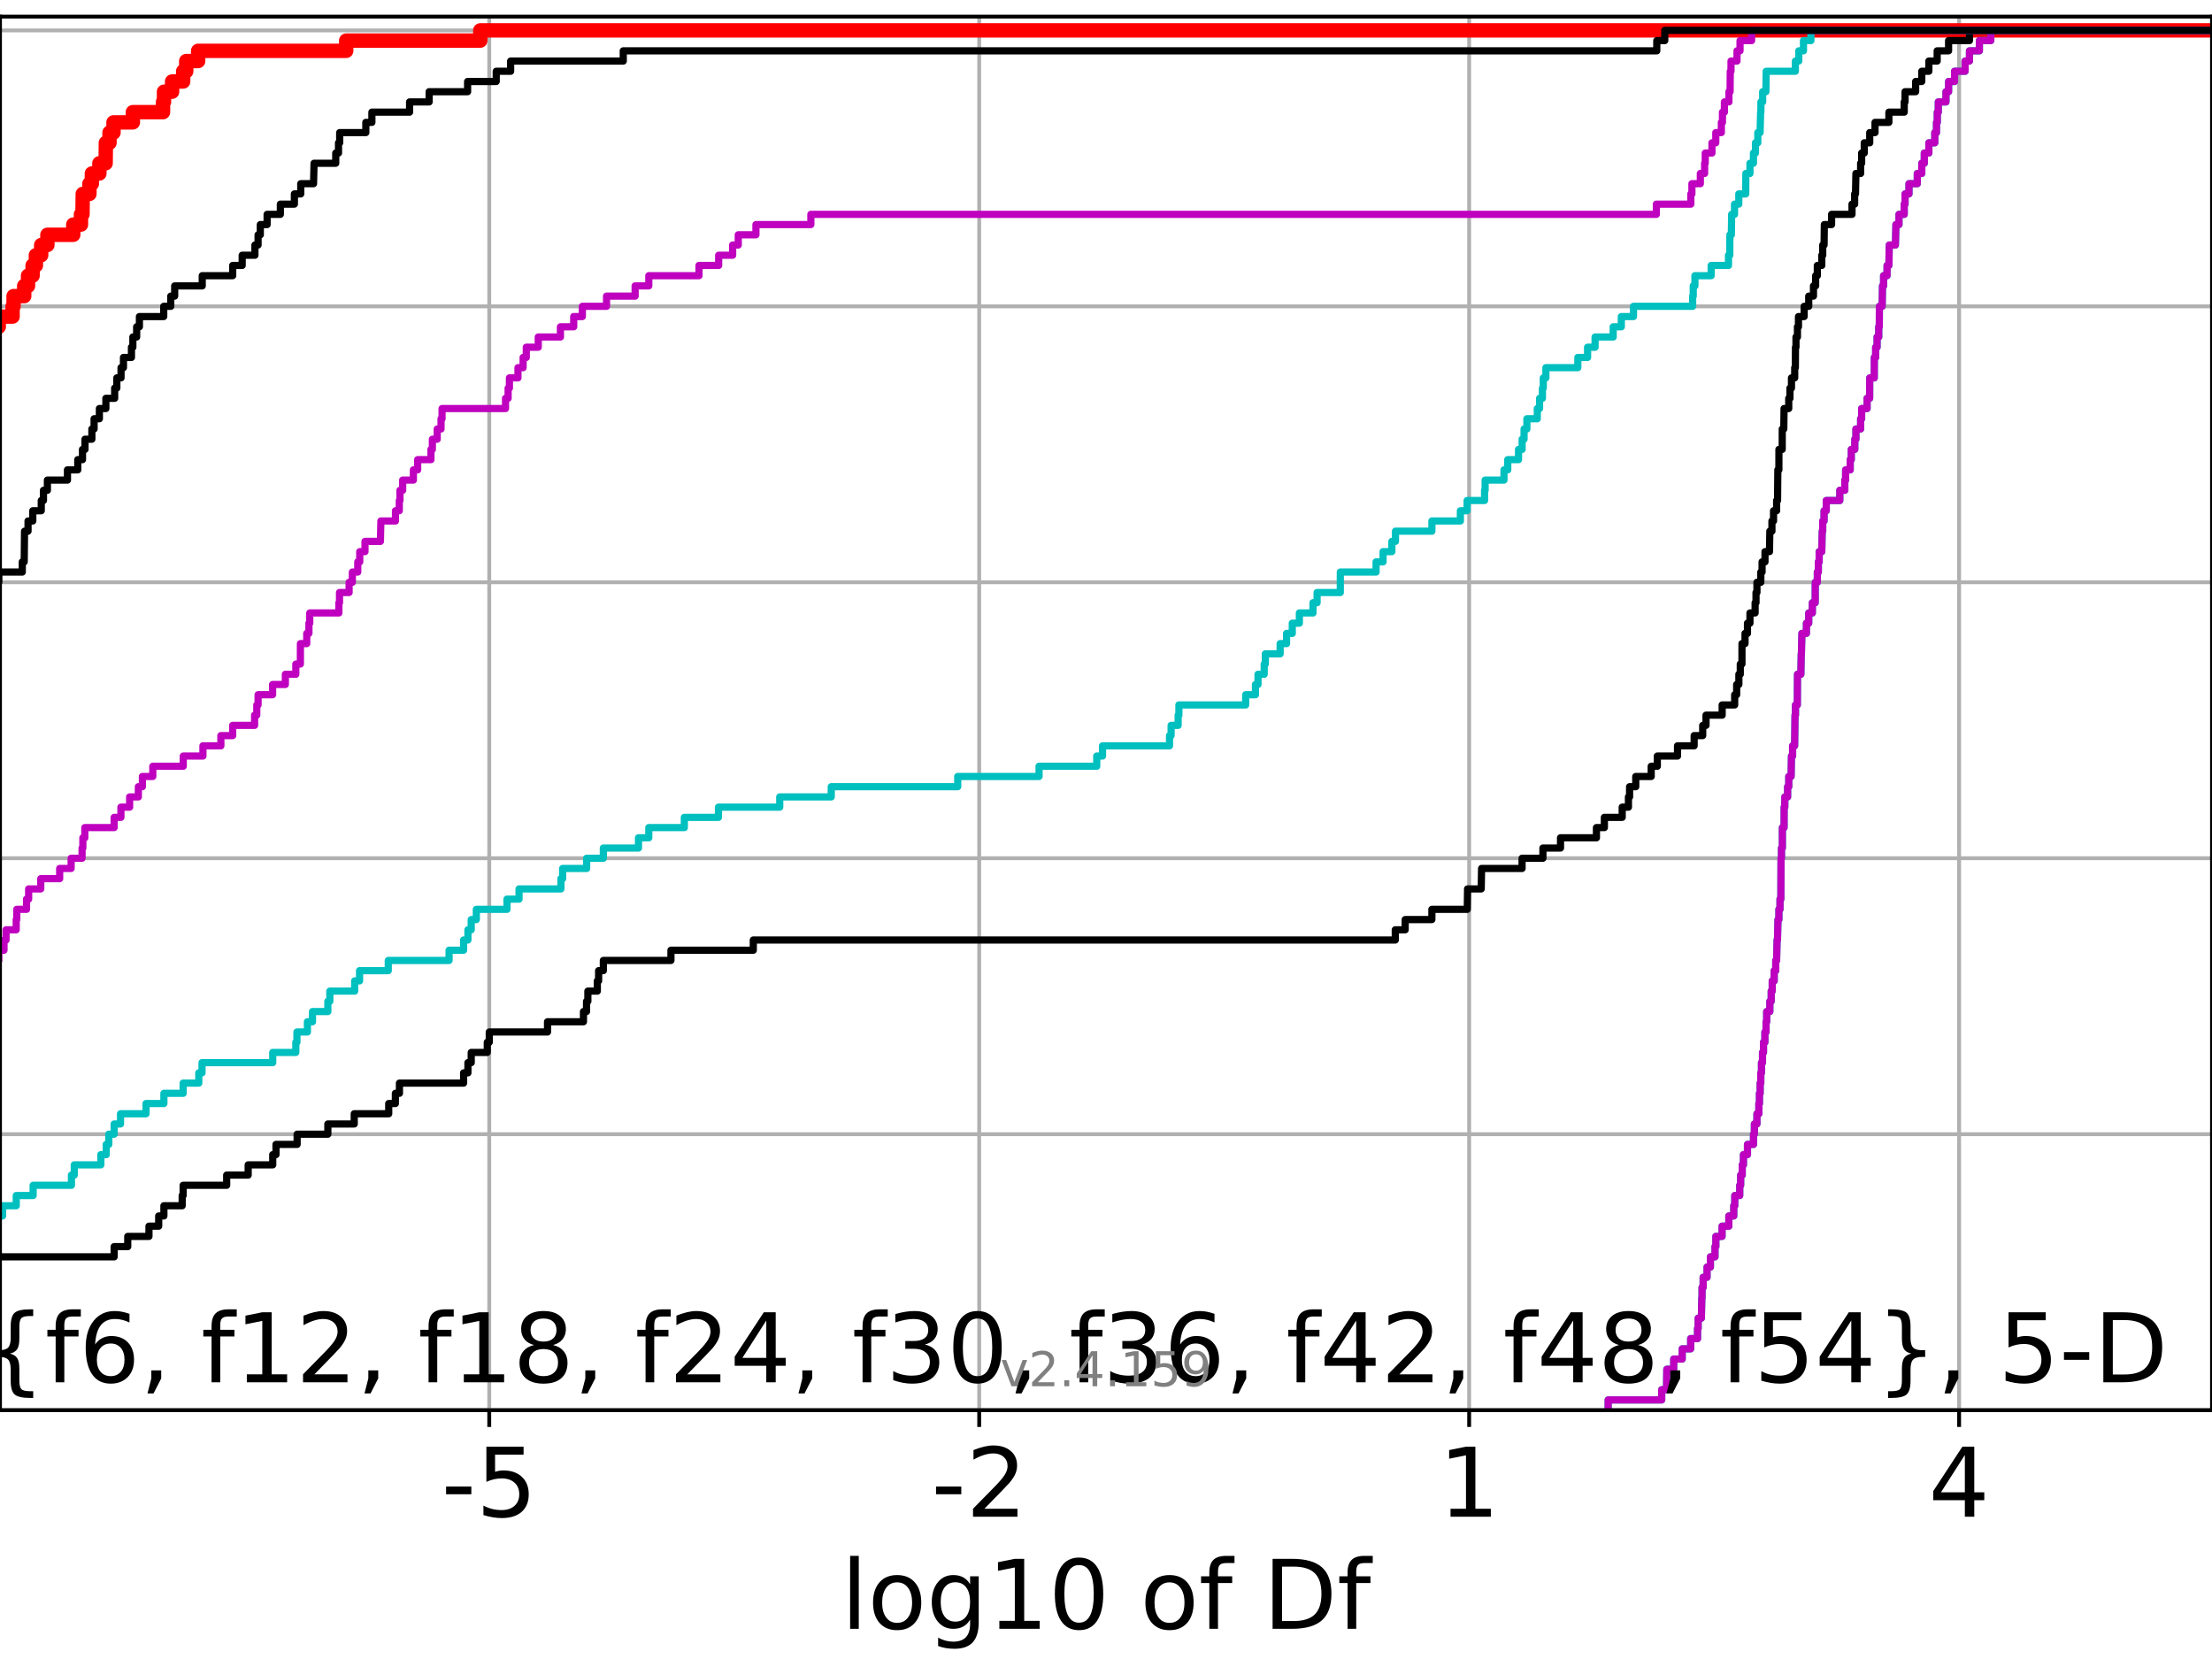 <?xml version="1.0" encoding="utf-8" standalone="no"?>
<!DOCTYPE svg PUBLIC "-//W3C//DTD SVG 1.1//EN"
  "http://www.w3.org/Graphics/SVG/1.1/DTD/svg11.dtd">
<!-- Created with matplotlib (https://matplotlib.org/) -->
<svg height="345.6pt" version="1.1" viewBox="0 0 460.8 345.6" width="460.8pt" xmlns="http://www.w3.org/2000/svg" xmlns:xlink="http://www.w3.org/1999/xlink">
 <defs>
  <style type="text/css">*{stroke-linecap:butt;stroke-linejoin:round;}</style>
 </defs>
 <g id="figure_1">
  <g id="patch_1">
   <path d="M 0 345.6 
L 460.8 345.6 
L 460.8 0 
L 0 0 
z
" style="fill:#ffffff;"/>
  </g>
  <g id="axes_1">
   <g id="patch_2">
    <path d="M 0 293.76 
L 460.8 293.76 
L 460.8 3.456 
L 0 3.456 
z
" style="fill:#ffffff;"/>
   </g>
   <g id="matplotlib.axis_1">
    <g id="xtick_1">
     <g id="line2d_1">
      <path clip-path="url(#p17f5e06ab0)" d="M 101.919 293.76 
L 101.919 3.456 
" style="fill:none;stroke:#b0b0b0;stroke-linecap:square;stroke-width:0.8;"/>
     </g>
     <g id="line2d_2">
      <defs>
       <path d="M 0 0 
L 0 3.5 
" id="m95b7e7ef75" style="stroke:#000000;stroke-width:0.8;"/>
      </defs>
      <g>
       <use style="stroke:#000000;stroke-width:0.8;" x="101.919" xlink:href="#m95b7e7ef75" y="293.76"/>
      </g>
     </g>
     <g id="text_1">
      <!-- -5 -->
      <g transform="translate(91.949 315.957)scale(0.2 -0.2)">
       <defs>
        <path d="M 4.891 31.391 
L 31.203 31.391 
L 31.203 23.391 
L 4.891 23.391 
z
" id="DejaVuSans-45"/>
        <path d="M 10.797 72.906 
L 49.516 72.906 
L 49.516 64.594 
L 19.828 64.594 
L 19.828 46.734 
Q 21.969 47.469 24.109 47.828 
Q 26.266 48.188 28.422 48.188 
Q 40.625 48.188 47.75 41.5 
Q 54.891 34.812 54.891 23.391 
Q 54.891 11.625 47.562 5.094 
Q 40.234 -1.422 26.906 -1.422 
Q 22.312 -1.422 17.547 -0.641 
Q 12.797 0.141 7.719 1.703 
L 7.719 11.625 
Q 12.109 9.234 16.797 8.062 
Q 21.484 6.891 26.703 6.891 
Q 35.156 6.891 40.078 11.328 
Q 45.016 15.766 45.016 23.391 
Q 45.016 31 40.078 35.438 
Q 35.156 39.891 26.703 39.891 
Q 22.75 39.891 18.812 39.016 
Q 14.891 38.141 10.797 36.281 
z
" id="DejaVuSans-53"/>
       </defs>
       <use xlink:href="#DejaVuSans-45"/>
       <use x="36.084" xlink:href="#DejaVuSans-53"/>
      </g>
     </g>
    </g>
    <g id="xtick_2">
     <g id="line2d_3">
      <path clip-path="url(#p17f5e06ab0)" d="M 203.986 293.76 
L 203.986 3.456 
" style="fill:none;stroke:#b0b0b0;stroke-linecap:square;stroke-width:0.8;"/>
     </g>
     <g id="line2d_4">
      <g>
       <use style="stroke:#000000;stroke-width:0.8;" x="203.986" xlink:href="#m95b7e7ef75" y="293.76"/>
      </g>
     </g>
     <g id="text_2">
      <!-- -2 -->
      <g transform="translate(194.016 315.957)scale(0.2 -0.2)">
       <defs>
        <path d="M 19.188 8.297 
L 53.609 8.297 
L 53.609 0 
L 7.328 0 
L 7.328 8.297 
Q 12.938 14.109 22.625 23.891 
Q 32.328 33.688 34.812 36.531 
Q 39.547 41.844 41.422 45.531 
Q 43.312 49.219 43.312 52.781 
Q 43.312 58.594 39.234 62.25 
Q 35.156 65.922 28.609 65.922 
Q 23.969 65.922 18.812 64.312 
Q 13.672 62.703 7.812 59.422 
L 7.812 69.391 
Q 13.766 71.781 18.938 73 
Q 24.125 74.219 28.422 74.219 
Q 39.75 74.219 46.484 68.547 
Q 53.219 62.891 53.219 53.422 
Q 53.219 48.922 51.531 44.891 
Q 49.859 40.875 45.406 35.406 
Q 44.188 33.984 37.641 27.219 
Q 31.109 20.453 19.188 8.297 
z
" id="DejaVuSans-50"/>
       </defs>
       <use xlink:href="#DejaVuSans-45"/>
       <use x="36.084" xlink:href="#DejaVuSans-50"/>
      </g>
     </g>
    </g>
    <g id="xtick_3">
     <g id="line2d_5">
      <path clip-path="url(#p17f5e06ab0)" d="M 306.052 293.76 
L 306.052 3.456 
" style="fill:none;stroke:#b0b0b0;stroke-linecap:square;stroke-width:0.8;"/>
     </g>
     <g id="line2d_6">
      <g>
       <use style="stroke:#000000;stroke-width:0.8;" x="306.052" xlink:href="#m95b7e7ef75" y="293.76"/>
      </g>
     </g>
     <g id="text_3">
      <!-- 1 -->
      <g transform="translate(299.69 315.957)scale(0.2 -0.2)">
       <defs>
        <path d="M 12.406 8.297 
L 28.516 8.297 
L 28.516 63.922 
L 10.984 60.406 
L 10.984 69.391 
L 28.422 72.906 
L 38.281 72.906 
L 38.281 8.297 
L 54.391 8.297 
L 54.391 0 
L 12.406 0 
z
" id="DejaVuSans-49"/>
       </defs>
       <use xlink:href="#DejaVuSans-49"/>
      </g>
     </g>
    </g>
    <g id="xtick_4">
     <g id="line2d_7">
      <path clip-path="url(#p17f5e06ab0)" d="M 408.119 293.76 
L 408.119 3.456 
" style="fill:none;stroke:#b0b0b0;stroke-linecap:square;stroke-width:0.8;"/>
     </g>
     <g id="line2d_8">
      <g>
       <use style="stroke:#000000;stroke-width:0.8;" x="408.119" xlink:href="#m95b7e7ef75" y="293.76"/>
      </g>
     </g>
     <g id="text_4">
      <!-- 4 -->
      <g transform="translate(401.756 315.957)scale(0.2 -0.2)">
       <defs>
        <path d="M 37.797 64.312 
L 12.891 25.391 
L 37.797 25.391 
z
M 35.203 72.906 
L 47.609 72.906 
L 47.609 25.391 
L 58.016 25.391 
L 58.016 17.188 
L 47.609 17.188 
L 47.609 0 
L 37.797 0 
L 37.797 17.188 
L 4.891 17.188 
L 4.891 26.703 
z
" id="DejaVuSans-52"/>
       </defs>
       <use xlink:href="#DejaVuSans-52"/>
      </g>
     </g>
    </g>
    <g id="text_5">
     <!-- log10 of Df -->
     <g transform="translate(175.214 339.313)scale(0.2 -0.2)">
      <defs>
       <path d="M 9.422 75.984 
L 18.406 75.984 
L 18.406 0 
L 9.422 0 
z
" id="DejaVuSans-108"/>
       <path d="M 30.609 48.391 
Q 23.391 48.391 19.188 42.75 
Q 14.984 37.109 14.984 27.297 
Q 14.984 17.484 19.156 11.844 
Q 23.344 6.203 30.609 6.203 
Q 37.797 6.203 41.984 11.859 
Q 46.188 17.531 46.188 27.297 
Q 46.188 37.016 41.984 42.703 
Q 37.797 48.391 30.609 48.391 
z
M 30.609 56 
Q 42.328 56 49.016 48.375 
Q 55.719 40.766 55.719 27.297 
Q 55.719 13.875 49.016 6.219 
Q 42.328 -1.422 30.609 -1.422 
Q 18.844 -1.422 12.172 6.219 
Q 5.516 13.875 5.516 27.297 
Q 5.516 40.766 12.172 48.375 
Q 18.844 56 30.609 56 
z
" id="DejaVuSans-111"/>
       <path d="M 45.406 27.984 
Q 45.406 37.75 41.375 43.109 
Q 37.359 48.484 30.078 48.484 
Q 22.859 48.484 18.828 43.109 
Q 14.797 37.75 14.797 27.984 
Q 14.797 18.266 18.828 12.891 
Q 22.859 7.516 30.078 7.516 
Q 37.359 7.516 41.375 12.891 
Q 45.406 18.266 45.406 27.984 
z
M 54.391 6.781 
Q 54.391 -7.172 48.188 -13.984 
Q 42 -20.797 29.203 -20.797 
Q 24.469 -20.797 20.266 -20.094 
Q 16.062 -19.391 12.109 -17.922 
L 12.109 -9.188 
Q 16.062 -11.328 19.922 -12.344 
Q 23.781 -13.375 27.781 -13.375 
Q 36.625 -13.375 41.016 -8.766 
Q 45.406 -4.156 45.406 5.172 
L 45.406 9.625 
Q 42.625 4.781 38.281 2.391 
Q 33.938 0 27.875 0 
Q 17.828 0 11.672 7.656 
Q 5.516 15.328 5.516 27.984 
Q 5.516 40.672 11.672 48.328 
Q 17.828 56 27.875 56 
Q 33.938 56 38.281 53.609 
Q 42.625 51.219 45.406 46.391 
L 45.406 54.688 
L 54.391 54.688 
z
" id="DejaVuSans-103"/>
       <path d="M 31.781 66.406 
Q 24.172 66.406 20.328 58.906 
Q 16.5 51.422 16.5 36.375 
Q 16.5 21.391 20.328 13.891 
Q 24.172 6.391 31.781 6.391 
Q 39.453 6.391 43.281 13.891 
Q 47.125 21.391 47.125 36.375 
Q 47.125 51.422 43.281 58.906 
Q 39.453 66.406 31.781 66.406 
z
M 31.781 74.219 
Q 44.047 74.219 50.516 64.516 
Q 56.984 54.828 56.984 36.375 
Q 56.984 17.969 50.516 8.266 
Q 44.047 -1.422 31.781 -1.422 
Q 19.531 -1.422 13.062 8.266 
Q 6.594 17.969 6.594 36.375 
Q 6.594 54.828 13.062 64.516 
Q 19.531 74.219 31.781 74.219 
z
" id="DejaVuSans-48"/>
       <path id="DejaVuSans-32"/>
       <path d="M 37.109 75.984 
L 37.109 68.5 
L 28.516 68.5 
Q 23.688 68.5 21.797 66.547 
Q 19.922 64.594 19.922 59.516 
L 19.922 54.688 
L 34.719 54.688 
L 34.719 47.703 
L 19.922 47.703 
L 19.922 0 
L 10.891 0 
L 10.891 47.703 
L 2.297 47.703 
L 2.297 54.688 
L 10.891 54.688 
L 10.891 58.5 
Q 10.891 67.625 15.141 71.797 
Q 19.391 75.984 28.609 75.984 
z
" id="DejaVuSans-102"/>
       <path d="M 19.672 64.797 
L 19.672 8.109 
L 31.594 8.109 
Q 46.688 8.109 53.688 14.938 
Q 60.688 21.781 60.688 36.531 
Q 60.688 51.172 53.688 57.984 
Q 46.688 64.797 31.594 64.797 
z
M 9.812 72.906 
L 30.078 72.906 
Q 51.266 72.906 61.172 64.094 
Q 71.094 55.281 71.094 36.531 
Q 71.094 17.672 61.125 8.828 
Q 51.172 0 30.078 0 
L 9.812 0 
z
" id="DejaVuSans-68"/>
      </defs>
      <use xlink:href="#DejaVuSans-108"/>
      <use x="27.783" xlink:href="#DejaVuSans-111"/>
      <use x="88.965" xlink:href="#DejaVuSans-103"/>
      <use x="152.441" xlink:href="#DejaVuSans-49"/>
      <use x="216.064" xlink:href="#DejaVuSans-48"/>
      <use x="279.688" xlink:href="#DejaVuSans-32"/>
      <use x="311.475" xlink:href="#DejaVuSans-111"/>
      <use x="372.656" xlink:href="#DejaVuSans-102"/>
      <use x="407.861" xlink:href="#DejaVuSans-32"/>
      <use x="439.648" xlink:href="#DejaVuSans-68"/>
      <use x="516.65" xlink:href="#DejaVuSans-102"/>
     </g>
    </g>
   </g>
   <g id="matplotlib.axis_2">
    <g id="ytick_1">
     <g id="line2d_9">
      <path clip-path="url(#p17f5e06ab0)" d="M 0 293.76 
L 460.8 293.76 
" style="fill:none;stroke:#b0b0b0;stroke-linecap:square;stroke-width:0.8;"/>
     </g>
     <g id="line2d_10">
      <defs>
       <path d="M 0 0 
L -3.5 0 
" id="m8296d1bb05" style="stroke:#000000;stroke-width:0.8;"/>
      </defs>
      <g>
       <use style="stroke:#000000;stroke-width:0.8;" x="0" xlink:href="#m8296d1bb05" y="293.76"/>
      </g>
     </g>
    </g>
    <g id="ytick_2">
     <g id="line2d_11">
      <path clip-path="url(#p17f5e06ab0)" d="M 0 236.274 
L 460.8 236.274 
" style="fill:none;stroke:#b0b0b0;stroke-linecap:square;stroke-width:0.8;"/>
     </g>
     <g id="line2d_12">
      <g>
       <use style="stroke:#000000;stroke-width:0.8;" x="0" xlink:href="#m8296d1bb05" y="236.274"/>
      </g>
     </g>
    </g>
    <g id="ytick_3">
     <g id="line2d_13">
      <path clip-path="url(#p17f5e06ab0)" d="M 0 178.788 
L 460.8 178.788 
" style="fill:none;stroke:#b0b0b0;stroke-linecap:square;stroke-width:0.8;"/>
     </g>
     <g id="line2d_14">
      <g>
       <use style="stroke:#000000;stroke-width:0.8;" x="0" xlink:href="#m8296d1bb05" y="178.788"/>
      </g>
     </g>
    </g>
    <g id="ytick_4">
     <g id="line2d_15">
      <path clip-path="url(#p17f5e06ab0)" d="M 0 121.302 
L 460.8 121.302 
" style="fill:none;stroke:#b0b0b0;stroke-linecap:square;stroke-width:0.8;"/>
     </g>
     <g id="line2d_16">
      <g>
       <use style="stroke:#000000;stroke-width:0.8;" x="0" xlink:href="#m8296d1bb05" y="121.302"/>
      </g>
     </g>
    </g>
    <g id="ytick_5">
     <g id="line2d_17">
      <path clip-path="url(#p17f5e06ab0)" d="M 0 63.816 
L 460.8 63.816 
" style="fill:none;stroke:#b0b0b0;stroke-linecap:square;stroke-width:0.8;"/>
     </g>
     <g id="line2d_18">
      <g>
       <use style="stroke:#000000;stroke-width:0.8;" x="0" xlink:href="#m8296d1bb05" y="63.816"/>
      </g>
     </g>
    </g>
    <g id="ytick_6">
     <g id="line2d_19">
      <path clip-path="url(#p17f5e06ab0)" d="M 0 6.33 
L 460.8 6.33 
" style="fill:none;stroke:#b0b0b0;stroke-linecap:square;stroke-width:0.8;"/>
     </g>
     <g id="line2d_20">
      <g>
       <use style="stroke:#000000;stroke-width:0.8;" x="0" xlink:href="#m8296d1bb05" y="6.33"/>
      </g>
     </g>
    </g>
   </g>
   <g id="line2d_21">
    <path clip-path="url(#p17f5e06ab0)" d="M -1 68.074 
L -0.252 68.074 
L -0.252 65.945 
L 2.623 65.945 
L 2.623 63.816 
L 2.827 63.816 
L 2.827 61.687 
L 5.043 61.687 
L 5.043 59.558 
L 5.84 59.558 
L 5.84 57.429 
L 6.792 57.429 
L 6.792 55.3 
L 7.475 55.3 
L 7.475 53.171 
L 8.578 53.171 
L 8.578 51.042 
L 9.873 51.042 
L 9.873 48.912 
L 15.262 48.912 
L 15.262 46.783 
L 16.866 46.783 
L 16.866 44.654 
L 17.186 44.654 
L 17.238 40.396 
L 18.63 40.396 
L 18.63 38.267 
L 19.14 38.267 
L 19.14 36.138 
L 20.702 36.138 
L 20.702 34.009 
L 22.006 34.009 
L 22.056 29.75 
L 22.814 29.75 
L 22.814 27.621 
L 23.645 27.621 
L 23.645 25.492 
L 27.678 25.492 
L 27.678 23.363 
L 33.96 23.363 
L 33.96 21.234 
L 34.164 21.234 
L 34.164 19.105 
L 35.85 19.105 
L 35.85 16.976 
L 38.156 16.976 
L 38.156 14.847 
L 38.795 14.847 
L 38.795 12.718 
L 41.277 12.718 
L 41.277 10.589 
L 72.119 10.589 
L 72.119 8.459 
L 100.052 8.459 
L 100.052 6.33 
L 100.052 6.33 
L 460.8 6.33 
L 460.8 6.33 
" style="fill:none;stroke:#ff0000;stroke-linecap:square;stroke-width:3;"/>
   </g>
   <g id="line2d_22">
    <path clip-path="url(#p17f5e06ab0)" d="M 335.008 293.76 
L 335.008 291.631 
L 346.164 291.631 
L 346.164 289.502 
L 347.167 289.502 
L 347.225 285.244 
L 348.664 285.244 
L 348.664 283.114 
L 350.434 283.114 
L 350.434 280.985 
L 352.197 280.985 
L 352.197 278.856 
L 353.625 278.856 
L 353.625 276.727 
L 353.752 276.727 
L 353.752 274.598 
L 354.429 274.598 
L 354.522 270.34 
L 354.567 270.34 
L 354.567 268.211 
L 354.796 268.211 
L 354.796 266.082 
L 355.608 266.082 
L 355.608 263.952 
L 356.311 263.952 
L 356.311 261.823 
L 357.263 261.823 
L 357.263 259.694 
L 357.444 259.694 
L 357.444 257.565 
L 358.737 257.565 
L 358.737 255.436 
L 360.146 255.436 
L 360.146 253.307 
L 361.173 253.307 
L 361.173 251.178 
L 361.385 251.178 
L 361.385 249.049 
L 362.416 249.049 
L 362.416 246.92 
L 362.609 246.92 
L 362.609 244.79 
L 362.94 244.79 
L 362.94 242.661 
L 363.187 242.661 
L 363.187 240.532 
L 364.031 240.532 
L 364.031 238.403 
L 365.285 238.403 
L 365.285 236.274 
L 365.471 236.274 
L 365.471 234.145 
L 366.001 234.145 
L 366.001 232.016 
L 366.4 232.016 
L 366.4 229.887 
L 366.524 229.887 
L 366.524 227.758 
L 366.673 227.758 
L 366.673 225.629 
L 366.809 225.629 
L 366.809 223.499 
L 366.947 223.499 
L 366.947 221.37 
L 367.163 221.37 
L 367.163 219.241 
L 367.369 219.241 
L 367.369 217.112 
L 367.66 217.112 
L 367.66 214.983 
L 367.902 214.983 
L 367.902 212.854 
L 368.031 212.854 
L 368.031 210.725 
L 368.688 210.725 
L 368.688 208.596 
L 368.973 208.596 
L 368.973 206.467 
L 369.187 206.467 
L 369.187 204.337 
L 369.6 204.337 
L 369.6 202.208 
L 369.92 202.208 
L 369.92 200.079 
L 370.102 200.079 
L 370.198 195.821 
L 370.283 195.821 
L 370.384 191.563 
L 370.574 191.563 
L 370.574 189.434 
L 370.805 189.434 
L 370.805 187.305 
L 370.982 187.305 
L 371.019 178.788 
L 371.113 178.788 
L 371.113 176.659 
L 371.297 176.659 
L 371.304 172.401 
L 371.655 172.401 
L 371.669 168.143 
L 371.807 168.143 
L 371.807 166.013 
L 372.392 166.013 
L 372.392 163.884 
L 372.632 163.884 
L 372.632 161.755 
L 373.118 161.755 
L 373.196 157.497 
L 373.432 157.497 
L 373.432 155.368 
L 373.851 155.368 
L 373.937 148.981 
L 374.031 148.981 
L 374.031 146.851 
L 374.414 146.851 
L 374.449 140.464 
L 375.153 140.464 
L 375.231 136.206 
L 375.266 136.206 
L 375.367 131.948 
L 376.309 131.948 
L 376.309 129.819 
L 376.791 129.819 
L 376.791 127.69 
L 377.545 127.69 
L 377.545 125.56 
L 378.142 125.56 
L 378.151 121.302 
L 378.581 121.302 
L 378.581 119.173 
L 378.792 119.173 
L 378.792 117.044 
L 378.967 117.044 
L 378.967 114.915 
L 379.509 114.915 
L 379.602 110.657 
L 379.707 110.657 
L 379.707 108.528 
L 379.989 108.528 
L 379.989 106.398 
L 380.444 106.398 
L 380.444 104.269 
L 383.26 104.269 
L 383.26 102.14 
L 384.305 102.14 
L 384.305 100.011 
L 384.477 100.011 
L 384.477 97.882 
L 385.432 97.882 
L 385.432 95.753 
L 385.653 95.753 
L 385.653 93.624 
L 386.388 93.624 
L 386.388 91.495 
L 386.621 91.495 
L 386.621 89.366 
L 387.601 89.366 
L 387.601 87.236 
L 387.813 87.236 
L 387.813 85.107 
L 388.949 85.107 
L 388.949 82.978 
L 389.484 82.978 
L 389.499 78.72 
L 390.442 78.72 
L 390.459 74.462 
L 390.732 74.462 
L 390.732 72.333 
L 391.03 72.333 
L 391.03 70.204 
L 391.371 70.204 
L 391.371 68.074 
L 391.489 68.074 
L 391.511 63.816 
L 392.09 63.816 
L 392.16 59.558 
L 392.385 59.558 
L 392.385 57.429 
L 393.107 57.429 
L 393.107 55.3 
L 393.489 55.3 
L 393.57 51.042 
L 394.849 51.042 
L 394.956 46.783 
L 395.593 46.783 
L 395.593 44.654 
L 396.684 44.654 
L 396.684 42.525 
L 396.859 42.525 
L 396.859 40.396 
L 397.674 40.396 
L 397.674 38.267 
L 399.403 38.267 
L 399.403 36.138 
L 400.341 36.138 
L 400.341 34.009 
L 400.866 34.009 
L 400.866 31.88 
L 401.817 31.88 
L 401.817 29.75 
L 403.05 29.75 
L 403.05 27.621 
L 403.407 27.621 
L 403.407 25.492 
L 403.573 25.492 
L 403.573 23.363 
L 403.783 23.363 
L 403.783 21.234 
L 405.382 21.234 
L 405.382 19.105 
L 405.925 19.105 
L 405.925 16.976 
L 407.171 16.976 
L 407.171 14.847 
L 409.36 14.847 
L 409.36 12.718 
L 410.274 12.718 
L 410.274 10.589 
L 412.343 10.589 
L 412.343 8.459 
L 414.718 8.459 
L 414.718 6.33 
L 414.718 6.33 
L 460.8 6.33 
L 460.8 6.33 
" style="fill:none;stroke:#00bfbf;stroke-linecap:square;stroke-width:1.5;"/>
   </g>
   <g id="line2d_23">
    <path clip-path="url(#p17f5e06ab0)" d="M 335.008 293.76 
L 335.008 291.631 
L 346.164 291.631 
L 346.164 289.502 
L 347.167 289.502 
L 347.225 285.244 
L 348.664 285.244 
L 348.664 283.114 
L 350.434 283.114 
L 350.434 280.985 
L 352.197 280.985 
L 352.197 278.856 
L 353.625 278.856 
L 353.625 276.727 
L 353.752 276.727 
L 353.752 274.598 
L 354.429 274.598 
L 354.522 270.34 
L 354.567 270.34 
L 354.567 268.211 
L 354.796 268.211 
L 354.796 266.082 
L 355.608 266.082 
L 355.608 263.952 
L 356.311 263.952 
L 356.311 261.823 
L 357.263 261.823 
L 357.263 259.694 
L 357.444 259.694 
L 357.444 257.565 
L 358.737 257.565 
L 358.737 255.436 
L 360.146 255.436 
L 360.146 253.307 
L 361.173 253.307 
L 361.173 251.178 
L 361.385 251.178 
L 361.385 249.049 
L 362.416 249.049 
L 362.416 246.92 
L 362.609 246.92 
L 362.609 244.79 
L 362.94 244.79 
L 362.94 242.661 
L 363.187 242.661 
L 363.187 240.532 
L 364.031 240.532 
L 364.031 238.403 
L 365.285 238.403 
L 365.285 236.274 
L 365.471 236.274 
L 365.471 234.145 
L 366.001 234.145 
L 366.001 232.016 
L 366.4 232.016 
L 366.4 229.887 
L 366.524 229.887 
L 366.524 227.758 
L 366.673 227.758 
L 366.673 225.629 
L 366.809 225.629 
L 366.809 223.499 
L 366.947 223.499 
L 366.947 221.37 
L 367.163 221.37 
L 367.163 219.241 
L 367.369 219.241 
L 367.369 217.112 
L 367.66 217.112 
L 367.66 214.983 
L 367.902 214.983 
L 367.902 212.854 
L 368.031 212.854 
L 368.031 210.725 
L 368.688 210.725 
L 368.688 208.596 
L 368.973 208.596 
L 368.973 206.467 
L 369.187 206.467 
L 369.187 204.337 
L 369.6 204.337 
L 369.6 202.208 
L 369.92 202.208 
L 369.92 200.079 
L 370.102 200.079 
L 370.198 195.821 
L 370.283 195.821 
L 370.384 191.563 
L 370.574 191.563 
L 370.574 189.434 
L 370.805 189.434 
L 370.805 187.305 
L 370.982 187.305 
L 371.019 178.788 
L 371.113 178.788 
L 371.113 176.659 
L 371.297 176.659 
L 371.304 172.401 
L 371.655 172.401 
L 371.669 168.143 
L 371.807 168.143 
L 371.807 166.013 
L 372.392 166.013 
L 372.392 163.884 
L 372.632 163.884 
L 372.632 161.755 
L 373.118 161.755 
L 373.196 157.497 
L 373.432 157.497 
L 373.432 155.368 
L 373.851 155.368 
L 373.937 148.981 
L 374.031 148.981 
L 374.031 146.851 
L 374.414 146.851 
L 374.449 140.464 
L 375.153 140.464 
L 375.231 136.206 
L 375.266 136.206 
L 375.367 131.948 
L 376.309 131.948 
L 376.309 129.819 
L 376.791 129.819 
L 376.791 127.69 
L 377.545 127.69 
L 377.545 125.56 
L 378.142 125.56 
L 378.151 121.302 
L 378.581 121.302 
L 378.581 119.173 
L 378.792 119.173 
L 378.792 117.044 
L 378.967 117.044 
L 378.967 114.915 
L 379.509 114.915 
L 379.602 110.657 
L 379.707 110.657 
L 379.707 108.528 
L 379.989 108.528 
L 379.989 106.398 
L 380.444 106.398 
L 380.444 104.269 
L 383.26 104.269 
L 383.26 102.14 
L 384.305 102.14 
L 384.305 100.011 
L 384.477 100.011 
L 384.477 97.882 
L 385.432 97.882 
L 385.432 95.753 
L 385.653 95.753 
L 385.653 93.624 
L 386.388 93.624 
L 386.388 91.495 
L 386.621 91.495 
L 386.621 89.366 
L 387.601 89.366 
L 387.601 87.236 
L 387.813 87.236 
L 387.813 85.107 
L 388.949 85.107 
L 388.949 82.978 
L 389.484 82.978 
L 389.499 78.72 
L 390.442 78.72 
L 390.459 74.462 
L 390.732 74.462 
L 390.732 72.333 
L 391.03 72.333 
L 391.03 70.204 
L 391.371 70.204 
L 391.371 68.074 
L 391.489 68.074 
L 391.511 63.816 
L 392.09 63.816 
L 392.16 59.558 
L 392.385 59.558 
L 392.385 57.429 
L 393.107 57.429 
L 393.107 55.3 
L 393.489 55.3 
L 393.57 51.042 
L 394.849 51.042 
L 394.956 46.783 
L 395.593 46.783 
L 395.593 44.654 
L 396.684 44.654 
L 396.684 42.525 
L 396.859 42.525 
L 396.859 40.396 
L 397.674 40.396 
L 397.674 38.267 
L 399.403 38.267 
L 399.403 36.138 
L 400.341 36.138 
L 400.341 34.009 
L 400.866 34.009 
L 400.866 31.88 
L 401.817 31.88 
L 401.817 29.75 
L 403.05 29.75 
L 403.05 27.621 
L 403.407 27.621 
L 403.407 25.492 
L 403.573 25.492 
L 403.573 23.363 
L 403.783 23.363 
L 403.783 21.234 
L 405.382 21.234 
L 405.382 19.105 
L 405.925 19.105 
L 405.925 16.976 
L 407.171 16.976 
L 407.171 14.847 
L 409.36 14.847 
L 409.36 12.718 
L 410.274 12.718 
L 410.274 10.589 
L 412.343 10.589 
L 412.343 8.459 
L 414.718 8.459 
L 414.718 6.33 
L 414.718 6.33 
L 460.8 6.33 
L 460.8 6.33 
" style="fill:none;stroke:#bf00bf;stroke-linecap:square;stroke-width:1.5;"/>
   </g>
   <g id="line2d_24">
    <path clip-path="url(#p17f5e06ab0)" d="M -1 261.823 
L 23.78 261.823 
L 23.78 259.694 
L 26.611 259.694 
L 26.611 257.565 
L 31.032 257.565 
L 31.032 255.436 
L 33.057 255.436 
L 33.057 253.307 
L 34.144 253.307 
L 34.144 251.178 
L 37.951 251.178 
L 37.951 249.049 
L 38.15 249.049 
L 38.15 246.92 
L 47.22 246.92 
L 47.22 244.79 
L 51.699 244.79 
L 51.699 242.661 
L 56.815 242.661 
L 56.815 240.532 
L 57.495 240.532 
L 57.495 238.403 
L 61.898 238.403 
L 61.898 236.274 
L 68.298 236.274 
L 68.298 234.145 
L 73.794 234.145 
L 73.794 232.016 
L 80.978 232.016 
L 80.978 229.887 
L 82.365 229.887 
L 82.365 227.758 
L 83.212 227.758 
L 83.212 225.629 
L 96.578 225.629 
L 96.578 223.499 
L 97.476 223.499 
L 97.476 221.37 
L 98.165 221.37 
L 98.165 219.241 
L 101.51 219.241 
L 101.51 217.112 
L 101.926 217.112 
L 101.926 214.983 
L 114.058 214.983 
L 114.058 212.854 
L 121.545 212.854 
L 121.545 210.725 
L 122.184 210.725 
L 122.184 208.596 
L 122.462 208.596 
L 122.462 206.467 
L 124.433 206.467 
L 124.433 204.337 
L 124.704 204.337 
L 124.704 202.208 
L 125.686 202.208 
L 125.686 200.079 
L 139.771 200.079 
L 139.771 197.95 
L 156.926 197.95 
L 156.926 195.821 
L 290.664 195.821 
L 290.664 193.692 
L 292.726 193.692 
L 292.726 191.563 
L 298.287 191.563 
L 298.287 189.434 
L 305.661 189.434 
L 305.72 185.175 
L 308.565 185.175 
L 308.64 180.917 
L 317.075 180.917 
L 317.075 178.788 
L 321.419 178.788 
L 321.419 176.659 
L 325.083 176.659 
L 325.083 174.53 
L 332.567 174.53 
L 332.567 172.401 
L 334.221 172.401 
L 334.221 170.272 
L 337.935 170.272 
L 337.935 168.143 
L 339.233 168.143 
L 339.233 166.013 
L 339.472 166.013 
L 339.472 163.884 
L 340.758 163.884 
L 340.758 161.755 
L 343.976 161.755 
L 343.976 159.626 
L 345.25 159.626 
L 345.25 157.497 
L 349.459 157.497 
L 349.459 155.368 
L 352.923 155.368 
L 352.923 153.239 
L 354.705 153.239 
L 354.705 151.11 
L 355.395 151.11 
L 355.395 148.981 
L 358.757 148.981 
L 358.757 146.851 
L 361.365 146.851 
L 361.365 144.722 
L 361.779 144.722 
L 361.779 142.593 
L 362.238 142.593 
L 362.238 140.464 
L 362.533 140.464 
L 362.533 138.335 
L 362.879 138.335 
L 362.889 134.077 
L 363.521 134.077 
L 363.521 131.948 
L 364.031 131.948 
L 364.031 129.819 
L 364.549 129.819 
L 364.549 127.69 
L 365.623 127.69 
L 365.623 125.56 
L 365.81 125.56 
L 365.81 123.431 
L 366.006 123.431 
L 366.006 121.302 
L 366.809 121.302 
L 366.809 119.173 
L 367.074 119.173 
L 367.074 117.044 
L 367.682 117.044 
L 367.682 114.915 
L 368.617 114.915 
L 368.688 110.657 
L 369.126 110.657 
L 369.126 108.528 
L 369.461 108.528 
L 369.461 106.398 
L 370.102 106.398 
L 370.102 104.269 
L 370.298 104.269 
L 370.357 97.882 
L 370.574 97.882 
L 370.583 93.624 
L 371.266 93.624 
L 371.278 89.366 
L 371.597 89.366 
L 371.652 85.107 
L 372.625 85.107 
L 372.625 82.978 
L 372.88 82.978 
L 372.88 80.849 
L 373.196 80.849 
L 373.196 78.72 
L 373.869 78.72 
L 373.869 76.591 
L 374.007 76.591 
L 374.031 72.333 
L 374.135 72.333 
L 374.135 70.204 
L 374.439 70.204 
L 374.439 68.074 
L 374.655 68.074 
L 374.655 65.945 
L 375.837 65.945 
L 375.837 63.816 
L 376.791 63.816 
L 376.791 61.687 
L 377.778 61.687 
L 377.778 59.558 
L 378.228 59.558 
L 378.228 57.429 
L 378.581 57.429 
L 378.581 55.3 
L 379.509 55.3 
L 379.509 53.171 
L 379.707 53.171 
L 379.707 51.042 
L 379.989 51.042 
L 380.043 46.783 
L 381.551 46.783 
L 381.551 44.654 
L 385.807 44.654 
L 385.807 42.525 
L 386.356 42.525 
L 386.356 40.396 
L 386.534 40.396 
L 386.621 36.138 
L 387.601 36.138 
L 387.601 34.009 
L 387.813 34.009 
L 387.813 31.88 
L 388.359 31.88 
L 388.359 29.75 
L 389.499 29.75 
L 389.499 27.621 
L 390.6 27.621 
L 390.6 25.492 
L 393.489 25.492 
L 393.489 23.363 
L 396.684 23.363 
L 396.684 21.234 
L 396.859 21.234 
L 396.859 19.105 
L 399.064 19.105 
L 399.064 16.976 
L 400.341 16.976 
L 400.341 14.847 
L 401.817 14.847 
L 401.817 12.718 
L 403.548 12.718 
L 403.548 10.589 
L 405.925 10.589 
L 405.925 8.459 
L 410.274 8.459 
L 410.274 6.33 
L 410.274 6.33 
L 460.8 6.33 
L 460.8 6.33 
" style="fill:none;stroke:#000000;stroke-linecap:square;stroke-width:1.5;"/>
   </g>
   <g id="line2d_25">
    <path clip-path="url(#p17f5e06ab0)" d="M -1 253.307 
L 0.546 253.307 
L 0.546 251.178 
L 3.385 251.178 
L 3.385 249.049 
L 6.905 249.049 
L 6.905 246.92 
L 14.881 246.92 
L 14.881 244.79 
L 15.47 244.79 
L 15.47 242.661 
L 21.01 242.661 
L 21.01 240.532 
L 22.131 240.532 
L 22.131 238.403 
L 22.665 238.403 
L 22.665 236.274 
L 23.78 236.274 
L 23.78 234.145 
L 25.108 234.145 
L 25.108 232.016 
L 30.422 232.016 
L 30.422 229.887 
L 34.144 229.887 
L 34.144 227.758 
L 38.15 227.758 
L 38.15 225.629 
L 41.413 225.629 
L 41.413 223.499 
L 42.084 223.499 
L 42.084 221.37 
L 56.815 221.37 
L 56.815 219.241 
L 61.625 219.241 
L 61.625 217.112 
L 61.86 217.112 
L 61.86 214.983 
L 64.039 214.983 
L 64.039 212.854 
L 65.096 212.854 
L 65.096 210.725 
L 68.298 210.725 
L 68.298 208.596 
L 68.71 208.596 
L 68.71 206.467 
L 73.886 206.467 
L 73.886 204.337 
L 74.905 204.337 
L 74.905 202.208 
L 80.883 202.208 
L 80.883 200.079 
L 93.552 200.079 
L 93.552 197.95 
L 96.578 197.95 
L 96.578 195.821 
L 97.476 195.821 
L 97.476 193.692 
L 98.165 193.692 
L 98.165 191.563 
L 99.23 191.563 
L 99.23 189.434 
L 105.615 189.434 
L 105.615 187.305 
L 108.125 187.305 
L 108.125 185.175 
L 116.849 185.175 
L 116.849 183.046 
L 117.208 183.046 
L 117.208 180.917 
L 122.209 180.917 
L 122.209 178.788 
L 125.686 178.788 
L 125.686 176.659 
L 133.012 176.659 
L 133.012 174.53 
L 135.157 174.53 
L 135.157 172.401 
L 142.559 172.401 
L 142.559 170.272 
L 149.67 170.272 
L 149.67 168.143 
L 162.433 168.143 
L 162.433 166.013 
L 173.165 166.013 
L 173.165 163.884 
L 199.513 163.884 
L 199.513 161.755 
L 216.454 161.755 
L 216.454 159.626 
L 228.469 159.626 
L 228.469 157.497 
L 229.677 157.497 
L 229.677 155.368 
L 243.633 155.368 
L 243.633 153.239 
L 243.963 153.239 
L 243.963 151.11 
L 245.427 151.11 
L 245.427 148.981 
L 245.587 148.981 
L 245.587 146.851 
L 259.5 146.851 
L 259.5 144.722 
L 261.531 144.722 
L 261.531 142.593 
L 262.067 142.593 
L 262.067 140.464 
L 263.356 140.464 
L 263.356 138.335 
L 263.591 138.335 
L 263.591 136.206 
L 266.678 136.206 
L 266.678 134.077 
L 268.014 134.077 
L 268.014 131.948 
L 269.205 131.948 
L 269.205 129.819 
L 270.683 129.819 
L 270.683 127.69 
L 273.518 127.69 
L 273.518 125.56 
L 274.375 125.56 
L 274.375 123.431 
L 279.207 123.431 
L 279.214 119.173 
L 286.666 119.173 
L 286.666 117.044 
L 288.119 117.044 
L 288.119 114.915 
L 289.953 114.915 
L 289.953 112.786 
L 290.702 112.786 
L 290.702 110.657 
L 298.291 110.657 
L 298.291 108.528 
L 304.226 108.528 
L 304.226 106.398 
L 305.627 106.398 
L 305.627 104.269 
L 309.263 104.269 
L 309.263 102.14 
L 309.377 102.14 
L 309.377 100.011 
L 313.308 100.011 
L 313.308 97.882 
L 314.092 97.882 
L 314.092 95.753 
L 316.334 95.753 
L 316.334 93.624 
L 317.087 93.624 
L 317.087 91.495 
L 317.491 91.495 
L 317.491 89.366 
L 318.081 89.366 
L 318.081 87.236 
L 320.245 87.236 
L 320.245 85.107 
L 320.72 85.107 
L 320.72 82.978 
L 321.316 82.978 
L 321.316 80.849 
L 321.493 80.849 
L 321.493 78.72 
L 322.039 78.72 
L 322.039 76.591 
L 328.692 76.591 
L 328.692 74.462 
L 330.721 74.462 
L 330.721 72.333 
L 332.285 72.333 
L 332.285 70.204 
L 336.056 70.204 
L 336.056 68.074 
L 337.754 68.074 
L 337.754 65.945 
L 340.288 65.945 
L 340.288 63.816 
L 352.609 63.816 
L 352.609 61.687 
L 352.732 61.687 
L 352.732 59.558 
L 353.083 59.558 
L 353.083 57.429 
L 356.465 57.429 
L 356.465 55.3 
L 360.074 55.3 
L 360.074 53.171 
L 360.345 53.171 
L 360.365 48.912 
L 360.677 48.912 
L 360.732 44.654 
L 361.332 44.654 
L 361.332 42.525 
L 362.222 42.525 
L 362.222 40.396 
L 363.668 40.396 
L 363.692 36.138 
L 364.549 36.138 
L 364.549 34.009 
L 365.277 34.009 
L 365.277 31.88 
L 365.695 31.88 
L 365.695 29.75 
L 366.18 29.75 
L 366.18 27.621 
L 366.659 27.621 
L 366.769 23.363 
L 366.829 23.363 
L 366.829 21.234 
L 367.194 21.234 
L 367.194 19.105 
L 367.871 19.105 
L 367.929 14.847 
L 374.007 14.847 
L 374.007 12.718 
L 374.719 12.718 
L 374.719 10.589 
L 375.696 10.589 
L 375.696 8.459 
L 377.245 8.459 
L 377.245 6.33 
L 377.245 6.33 
L 460.8 6.33 
L 460.8 6.33 
" style="fill:none;stroke:#00bfbf;stroke-linecap:square;stroke-width:1.5;"/>
   </g>
   <g id="line2d_26">
    <path clip-path="url(#p17f5e06ab0)" d="M -1 200.079 
L -0.252 200.079 
L -0.252 197.95 
L 0.834 197.95 
L 0.834 195.821 
L 1.263 195.821 
L 1.263 193.692 
L 3.375 193.692 
L 3.375 191.563 
L 3.497 191.563 
L 3.497 189.434 
L 5.527 189.434 
L 5.527 187.305 
L 5.966 187.305 
L 5.966 185.175 
L 8.494 185.175 
L 8.494 183.046 
L 12.433 183.046 
L 12.433 180.917 
L 14.818 180.917 
L 14.818 178.788 
L 17.095 178.788 
L 17.095 176.659 
L 17.26 176.659 
L 17.26 174.53 
L 17.672 174.53 
L 17.672 172.401 
L 23.78 172.401 
L 23.78 170.272 
L 25.191 170.272 
L 25.191 168.143 
L 27.004 168.143 
L 27.004 166.013 
L 28.822 166.013 
L 28.822 163.884 
L 29.662 163.884 
L 29.662 161.755 
L 31.83 161.755 
L 31.83 159.626 
L 38.172 159.626 
L 38.172 157.497 
L 42.273 157.497 
L 42.273 155.368 
L 46.01 155.368 
L 46.01 153.239 
L 48.474 153.239 
L 48.474 151.11 
L 53.037 151.11 
L 53.037 148.981 
L 53.494 148.981 
L 53.494 146.851 
L 53.762 146.851 
L 53.762 144.722 
L 56.788 144.722 
L 56.788 142.593 
L 59.447 142.593 
L 59.447 140.464 
L 61.625 140.464 
L 61.625 138.335 
L 62.572 138.335 
L 62.585 134.077 
L 63.897 134.077 
L 63.897 131.948 
L 64.354 131.948 
L 64.354 129.819 
L 64.528 129.819 
L 64.528 127.69 
L 70.596 127.69 
L 70.596 125.56 
L 70.726 125.56 
L 70.726 123.431 
L 72.726 123.431 
L 72.726 121.302 
L 73.4 121.302 
L 73.4 119.173 
L 74.528 119.173 
L 74.528 117.044 
L 74.942 117.044 
L 74.942 114.915 
L 76.035 114.915 
L 76.035 112.786 
L 79.249 112.786 
L 79.344 108.528 
L 82.386 108.528 
L 82.386 106.398 
L 83.177 106.398 
L 83.177 104.269 
L 83.32 104.269 
L 83.32 102.14 
L 83.886 102.14 
L 83.886 100.011 
L 86.115 100.011 
L 86.115 97.882 
L 87.009 97.882 
L 87.009 95.753 
L 89.777 95.753 
L 89.777 93.624 
L 90.07 93.624 
L 90.07 91.495 
L 91.08 91.495 
L 91.08 89.366 
L 91.877 89.366 
L 91.877 87.236 
L 92.086 87.236 
L 92.086 85.107 
L 105.311 85.107 
L 105.311 82.978 
L 105.85 82.978 
L 105.85 80.849 
L 106.124 80.849 
L 106.124 78.72 
L 107.901 78.72 
L 107.901 76.591 
L 108.975 76.591 
L 108.975 74.462 
L 109.634 74.462 
L 109.634 72.333 
L 112.128 72.333 
L 112.128 70.204 
L 116.747 70.204 
L 116.747 68.074 
L 119.516 68.074 
L 119.516 65.945 
L 121.311 65.945 
L 121.311 63.816 
L 126.352 63.816 
L 126.352 61.687 
L 132.311 61.687 
L 132.311 59.558 
L 135.157 59.558 
L 135.157 57.429 
L 145.611 57.429 
L 145.611 55.3 
L 149.711 55.3 
L 149.711 53.171 
L 152.626 53.171 
L 152.626 51.042 
L 153.793 51.042 
L 153.793 48.912 
L 157.477 48.912 
L 157.477 46.783 
L 168.916 46.783 
L 168.916 44.654 
L 345.049 44.654 
L 345.049 42.525 
L 352.232 42.525 
L 352.232 40.396 
L 352.455 40.396 
L 352.455 38.267 
L 354.213 38.267 
L 354.213 36.138 
L 355.102 36.138 
L 355.102 34.009 
L 355.235 34.009 
L 355.235 31.88 
L 356.632 31.88 
L 356.632 29.75 
L 357.43 29.75 
L 357.43 27.621 
L 358.589 27.621 
L 358.589 25.492 
L 358.82 25.492 
L 358.82 23.363 
L 359.224 23.363 
L 359.224 21.234 
L 360.168 21.234 
L 360.168 19.105 
L 360.407 19.105 
L 360.447 14.847 
L 360.6 14.847 
L 360.6 12.718 
L 361.85 12.718 
L 361.85 10.589 
L 362.48 10.589 
L 362.48 8.459 
L 364.892 8.459 
L 364.892 6.33 
L 364.892 6.33 
L 460.8 6.33 
L 460.8 6.33 
" style="fill:none;stroke:#bf00bf;stroke-linecap:square;stroke-width:1.5;"/>
   </g>
   <g id="line2d_27">
    <path clip-path="url(#p17f5e06ab0)" d="M -1 121.302 
L -0.252 121.302 
L -0.252 119.173 
L 4.642 119.173 
L 4.642 117.044 
L 5.043 117.044 
L 5.113 110.657 
L 5.84 110.657 
L 5.84 108.528 
L 6.831 108.528 
L 6.831 106.398 
L 8.595 106.398 
L 8.595 104.269 
L 9.055 104.269 
L 9.055 102.14 
L 9.873 102.14 
L 9.873 100.011 
L 14.052 100.011 
L 14.052 97.882 
L 16.202 97.882 
L 16.202 95.753 
L 17.186 95.753 
L 17.186 93.624 
L 17.709 93.624 
L 17.709 91.495 
L 19.14 91.495 
L 19.14 89.366 
L 19.603 89.366 
L 19.603 87.236 
L 20.702 87.236 
L 20.702 85.107 
L 22.056 85.107 
L 22.056 82.978 
L 23.886 82.978 
L 23.886 80.849 
L 24.339 80.849 
L 24.339 78.72 
L 25.214 78.72 
L 25.214 76.591 
L 25.721 76.591 
L 25.721 74.462 
L 27.384 74.462 
L 27.384 72.333 
L 27.678 72.333 
L 27.678 70.204 
L 28.468 70.204 
L 28.468 68.074 
L 29.043 68.074 
L 29.043 65.945 
L 34.107 65.945 
L 34.107 63.816 
L 35.574 63.816 
L 35.574 61.687 
L 36.387 61.687 
L 36.387 59.558 
L 42.13 59.558 
L 42.13 57.429 
L 48.474 57.429 
L 48.474 55.3 
L 50.451 55.3 
L 50.451 53.171 
L 53.106 53.171 
L 53.106 51.042 
L 53.762 51.042 
L 53.762 48.912 
L 54.228 48.912 
L 54.228 46.783 
L 55.643 46.783 
L 55.643 44.654 
L 58.402 44.654 
L 58.402 42.525 
L 61.327 42.525 
L 61.327 40.396 
L 62.651 40.396 
L 62.651 38.267 
L 65.317 38.267 
L 65.424 34.009 
L 69.942 34.009 
L 69.942 31.88 
L 70.517 31.88 
L 70.517 29.75 
L 70.765 29.75 
L 70.765 27.621 
L 76.21 27.621 
L 76.21 25.492 
L 77.471 25.492 
L 77.471 23.363 
L 85.326 23.363 
L 85.326 21.234 
L 89.398 21.234 
L 89.398 19.105 
L 97.41 19.105 
L 97.41 16.976 
L 103.374 16.976 
L 103.374 14.847 
L 106.374 14.847 
L 106.374 12.718 
L 129.837 12.718 
L 129.837 10.589 
L 345.139 10.589 
L 345.139 8.459 
L 346.799 8.459 
L 346.799 6.33 
L 346.799 6.33 
L 460.8 6.33 
L 460.8 6.33 
" style="fill:none;stroke:#000000;stroke-linecap:square;stroke-width:1.5;"/>
   </g>
   <g id="patch_3">
    <path d="M 0 293.76 
L 0 3.456 
" style="fill:none;stroke:#000000;stroke-linecap:square;stroke-linejoin:miter;stroke-width:0.8;"/>
   </g>
   <g id="patch_4">
    <path d="M 460.8 293.76 
L 460.8 3.456 
" style="fill:none;stroke:#000000;stroke-linecap:square;stroke-linejoin:miter;stroke-width:0.8;"/>
   </g>
   <g id="patch_5">
    <path d="M -0 293.76 
L 460.8 293.76 
" style="fill:none;stroke:#000000;stroke-linecap:square;stroke-linejoin:miter;stroke-width:0.8;"/>
   </g>
   <g id="patch_6">
    <path d="M -0 3.456 
L 460.8 3.456 
" style="fill:none;stroke:#000000;stroke-linecap:square;stroke-linejoin:miter;stroke-width:0.8;"/>
   </g>
   <g id="text_6">
    <!-- {f6, f12, f18, f24, f30, f36, f42, f48, f54}, 5-D -->
    <g transform="translate(-3.31 287.954)scale(0.2 -0.2)">
     <defs>
      <path d="M 51.125 -9.281 
L 51.125 -16.312 
L 48.094 -16.312 
Q 35.938 -16.312 31.812 -12.688 
Q 27.688 -9.078 27.688 1.703 
L 27.688 13.375 
Q 27.688 20.75 25.047 23.578 
Q 22.406 26.422 15.484 26.422 
L 12.5 26.422 
L 12.5 33.406 
L 15.484 33.406 
Q 22.469 33.406 25.078 36.203 
Q 27.688 39.016 27.688 46.297 
L 27.688 58.016 
Q 27.688 68.797 31.812 72.391 
Q 35.938 75.984 48.094 75.984 
L 51.125 75.984 
L 51.125 69 
L 47.797 69 
Q 40.922 69 38.812 66.844 
Q 36.719 64.703 36.719 57.812 
L 36.719 45.703 
Q 36.719 38.031 34.5 34.562 
Q 32.281 31.109 26.906 29.891 
Q 32.328 28.562 34.516 25.094 
Q 36.719 21.625 36.719 14.016 
L 36.719 1.906 
Q 36.719 -4.984 38.812 -7.125 
Q 40.922 -9.281 47.797 -9.281 
z
" id="DejaVuSans-123"/>
      <path d="M 33.016 40.375 
Q 26.375 40.375 22.484 35.828 
Q 18.609 31.297 18.609 23.391 
Q 18.609 15.531 22.484 10.953 
Q 26.375 6.391 33.016 6.391 
Q 39.656 6.391 43.531 10.953 
Q 47.406 15.531 47.406 23.391 
Q 47.406 31.297 43.531 35.828 
Q 39.656 40.375 33.016 40.375 
z
M 52.594 71.297 
L 52.594 62.312 
Q 48.875 64.062 45.094 64.984 
Q 41.312 65.922 37.594 65.922 
Q 27.828 65.922 22.672 59.328 
Q 17.531 52.734 16.797 39.406 
Q 19.672 43.656 24.016 45.922 
Q 28.375 48.188 33.594 48.188 
Q 44.578 48.188 50.953 41.516 
Q 57.328 34.859 57.328 23.391 
Q 57.328 12.156 50.688 5.359 
Q 44.047 -1.422 33.016 -1.422 
Q 20.359 -1.422 13.672 8.266 
Q 6.984 17.969 6.984 36.375 
Q 6.984 53.656 15.188 63.938 
Q 23.391 74.219 37.203 74.219 
Q 40.922 74.219 44.703 73.484 
Q 48.484 72.75 52.594 71.297 
z
" id="DejaVuSans-54"/>
      <path d="M 11.719 12.406 
L 22.016 12.406 
L 22.016 4 
L 14.016 -11.625 
L 7.719 -11.625 
L 11.719 4 
z
" id="DejaVuSans-44"/>
      <path d="M 31.781 34.625 
Q 24.75 34.625 20.719 30.859 
Q 16.703 27.094 16.703 20.516 
Q 16.703 13.922 20.719 10.156 
Q 24.75 6.391 31.781 6.391 
Q 38.812 6.391 42.859 10.172 
Q 46.922 13.969 46.922 20.516 
Q 46.922 27.094 42.891 30.859 
Q 38.875 34.625 31.781 34.625 
z
M 21.922 38.812 
Q 15.578 40.375 12.031 44.719 
Q 8.5 49.078 8.5 55.328 
Q 8.5 64.062 14.719 69.141 
Q 20.953 74.219 31.781 74.219 
Q 42.672 74.219 48.875 69.141 
Q 55.078 64.062 55.078 55.328 
Q 55.078 49.078 51.531 44.719 
Q 48 40.375 41.703 38.812 
Q 48.828 37.156 52.797 32.312 
Q 56.781 27.484 56.781 20.516 
Q 56.781 9.906 50.312 4.234 
Q 43.844 -1.422 31.781 -1.422 
Q 19.734 -1.422 13.25 4.234 
Q 6.781 9.906 6.781 20.516 
Q 6.781 27.484 10.781 32.312 
Q 14.797 37.156 21.922 38.812 
z
M 18.312 54.391 
Q 18.312 48.734 21.844 45.562 
Q 25.391 42.391 31.781 42.391 
Q 38.141 42.391 41.719 45.562 
Q 45.312 48.734 45.312 54.391 
Q 45.312 60.062 41.719 63.234 
Q 38.141 66.406 31.781 66.406 
Q 25.391 66.406 21.844 63.234 
Q 18.312 60.062 18.312 54.391 
z
" id="DejaVuSans-56"/>
      <path d="M 40.578 39.312 
Q 47.656 37.797 51.625 33 
Q 55.609 28.219 55.609 21.188 
Q 55.609 10.406 48.188 4.484 
Q 40.766 -1.422 27.094 -1.422 
Q 22.516 -1.422 17.656 -0.516 
Q 12.797 0.391 7.625 2.203 
L 7.625 11.719 
Q 11.719 9.328 16.594 8.109 
Q 21.484 6.891 26.812 6.891 
Q 36.078 6.891 40.938 10.547 
Q 45.797 14.203 45.797 21.188 
Q 45.797 27.641 41.281 31.266 
Q 36.766 34.906 28.719 34.906 
L 20.219 34.906 
L 20.219 43.016 
L 29.109 43.016 
Q 36.375 43.016 40.234 45.922 
Q 44.094 48.828 44.094 54.297 
Q 44.094 59.906 40.109 62.906 
Q 36.141 65.922 28.719 65.922 
Q 24.656 65.922 20.016 65.031 
Q 15.375 64.156 9.812 62.312 
L 9.812 71.094 
Q 15.438 72.656 20.344 73.438 
Q 25.25 74.219 29.594 74.219 
Q 40.828 74.219 47.359 69.109 
Q 53.906 64.016 53.906 55.328 
Q 53.906 49.266 50.438 45.094 
Q 46.969 40.922 40.578 39.312 
z
" id="DejaVuSans-51"/>
      <path d="M 12.5 -9.281 
L 15.922 -9.281 
Q 22.75 -9.281 24.828 -7.172 
Q 26.906 -5.078 26.906 1.906 
L 26.906 14.016 
Q 26.906 21.625 29.094 25.094 
Q 31.297 28.562 36.719 29.891 
Q 31.297 31.109 29.094 34.562 
Q 26.906 38.031 26.906 45.703 
L 26.906 57.812 
Q 26.906 64.75 24.828 66.875 
Q 22.75 69 15.922 69 
L 12.5 69 
L 12.5 75.984 
L 15.578 75.984 
Q 27.734 75.984 31.812 72.391 
Q 35.891 68.797 35.891 58.016 
L 35.891 46.297 
Q 35.891 39.016 38.516 36.203 
Q 41.156 33.406 48.094 33.406 
L 51.125 33.406 
L 51.125 26.422 
L 48.094 26.422 
Q 41.156 26.422 38.516 23.578 
Q 35.891 20.75 35.891 13.375 
L 35.891 1.703 
Q 35.891 -9.078 31.812 -12.688 
Q 27.734 -16.312 15.578 -16.312 
L 12.5 -16.312 
z
" id="DejaVuSans-125"/>
     </defs>
     <use xlink:href="#DejaVuSans-123"/>
     <use x="63.623" xlink:href="#DejaVuSans-102"/>
     <use x="98.828" xlink:href="#DejaVuSans-54"/>
     <use x="162.451" xlink:href="#DejaVuSans-44"/>
     <use x="194.238" xlink:href="#DejaVuSans-32"/>
     <use x="226.025" xlink:href="#DejaVuSans-102"/>
     <use x="261.23" xlink:href="#DejaVuSans-49"/>
     <use x="324.854" xlink:href="#DejaVuSans-50"/>
     <use x="388.477" xlink:href="#DejaVuSans-44"/>
     <use x="420.264" xlink:href="#DejaVuSans-32"/>
     <use x="452.051" xlink:href="#DejaVuSans-102"/>
     <use x="487.256" xlink:href="#DejaVuSans-49"/>
     <use x="550.879" xlink:href="#DejaVuSans-56"/>
     <use x="614.502" xlink:href="#DejaVuSans-44"/>
     <use x="646.289" xlink:href="#DejaVuSans-32"/>
     <use x="678.076" xlink:href="#DejaVuSans-102"/>
     <use x="713.281" xlink:href="#DejaVuSans-50"/>
     <use x="776.904" xlink:href="#DejaVuSans-52"/>
     <use x="840.527" xlink:href="#DejaVuSans-44"/>
     <use x="872.314" xlink:href="#DejaVuSans-32"/>
     <use x="904.102" xlink:href="#DejaVuSans-102"/>
     <use x="939.307" xlink:href="#DejaVuSans-51"/>
     <use x="1002.93" xlink:href="#DejaVuSans-48"/>
     <use x="1066.553" xlink:href="#DejaVuSans-44"/>
     <use x="1098.34" xlink:href="#DejaVuSans-32"/>
     <use x="1130.127" xlink:href="#DejaVuSans-102"/>
     <use x="1165.332" xlink:href="#DejaVuSans-51"/>
     <use x="1228.955" xlink:href="#DejaVuSans-54"/>
     <use x="1292.578" xlink:href="#DejaVuSans-44"/>
     <use x="1324.365" xlink:href="#DejaVuSans-32"/>
     <use x="1356.152" xlink:href="#DejaVuSans-102"/>
     <use x="1391.357" xlink:href="#DejaVuSans-52"/>
     <use x="1454.98" xlink:href="#DejaVuSans-50"/>
     <use x="1518.604" xlink:href="#DejaVuSans-44"/>
     <use x="1550.391" xlink:href="#DejaVuSans-32"/>
     <use x="1582.178" xlink:href="#DejaVuSans-102"/>
     <use x="1617.383" xlink:href="#DejaVuSans-52"/>
     <use x="1681.006" xlink:href="#DejaVuSans-56"/>
     <use x="1744.629" xlink:href="#DejaVuSans-44"/>
     <use x="1776.416" xlink:href="#DejaVuSans-32"/>
     <use x="1808.203" xlink:href="#DejaVuSans-102"/>
     <use x="1843.408" xlink:href="#DejaVuSans-53"/>
     <use x="1907.031" xlink:href="#DejaVuSans-52"/>
     <use x="1970.654" xlink:href="#DejaVuSans-125"/>
     <use x="2034.277" xlink:href="#DejaVuSans-44"/>
     <use x="2066.064" xlink:href="#DejaVuSans-32"/>
     <use x="2097.852" xlink:href="#DejaVuSans-53"/>
     <use x="2161.475" xlink:href="#DejaVuSans-45"/>
     <use x="2197.559" xlink:href="#DejaVuSans-68"/>
    </g>
   </g>
   <g id="text_7">
    <!-- v2.4.159 -->
    <g style="fill:#808080;" transform="translate(208.356 288.777)scale(0.1 -0.1)">
     <defs>
      <path d="M 2.984 54.688 
L 12.5 54.688 
L 29.594 8.797 
L 46.688 54.688 
L 56.203 54.688 
L 35.688 0 
L 23.484 0 
z
" id="DejaVuSans-118"/>
      <path d="M 10.688 12.406 
L 21 12.406 
L 21 0 
L 10.688 0 
z
" id="DejaVuSans-46"/>
      <path d="M 10.984 1.516 
L 10.984 10.5 
Q 14.703 8.734 18.5 7.812 
Q 22.312 6.891 25.984 6.891 
Q 35.75 6.891 40.891 13.453 
Q 46.047 20.016 46.781 33.406 
Q 43.953 29.203 39.594 26.953 
Q 35.25 24.703 29.984 24.703 
Q 19.047 24.703 12.672 31.312 
Q 6.297 37.938 6.297 49.422 
Q 6.297 60.641 12.938 67.422 
Q 19.578 74.219 30.609 74.219 
Q 43.266 74.219 49.922 64.516 
Q 56.594 54.828 56.594 36.375 
Q 56.594 19.141 48.406 8.859 
Q 40.234 -1.422 26.422 -1.422 
Q 22.703 -1.422 18.891 -0.688 
Q 15.094 0.047 10.984 1.516 
z
M 30.609 32.422 
Q 37.25 32.422 41.125 36.953 
Q 45.016 41.5 45.016 49.422 
Q 45.016 57.281 41.125 61.844 
Q 37.25 66.406 30.609 66.406 
Q 23.969 66.406 20.094 61.844 
Q 16.219 57.281 16.219 49.422 
Q 16.219 41.5 20.094 36.953 
Q 23.969 32.422 30.609 32.422 
z
" id="DejaVuSans-57"/>
     </defs>
     <use xlink:href="#DejaVuSans-118"/>
     <use x="59.18" xlink:href="#DejaVuSans-50"/>
     <use x="122.803" xlink:href="#DejaVuSans-46"/>
     <use x="154.59" xlink:href="#DejaVuSans-52"/>
     <use x="218.213" xlink:href="#DejaVuSans-46"/>
     <use x="250" xlink:href="#DejaVuSans-49"/>
     <use x="313.623" xlink:href="#DejaVuSans-53"/>
     <use x="377.246" xlink:href="#DejaVuSans-57"/>
    </g>
   </g>
  </g>
 </g>
 <defs>
  <clipPath id="p17f5e06ab0">
   <rect height="290.304" width="460.8" x="0" y="3.456"/>
  </clipPath>
 </defs>
</svg>
